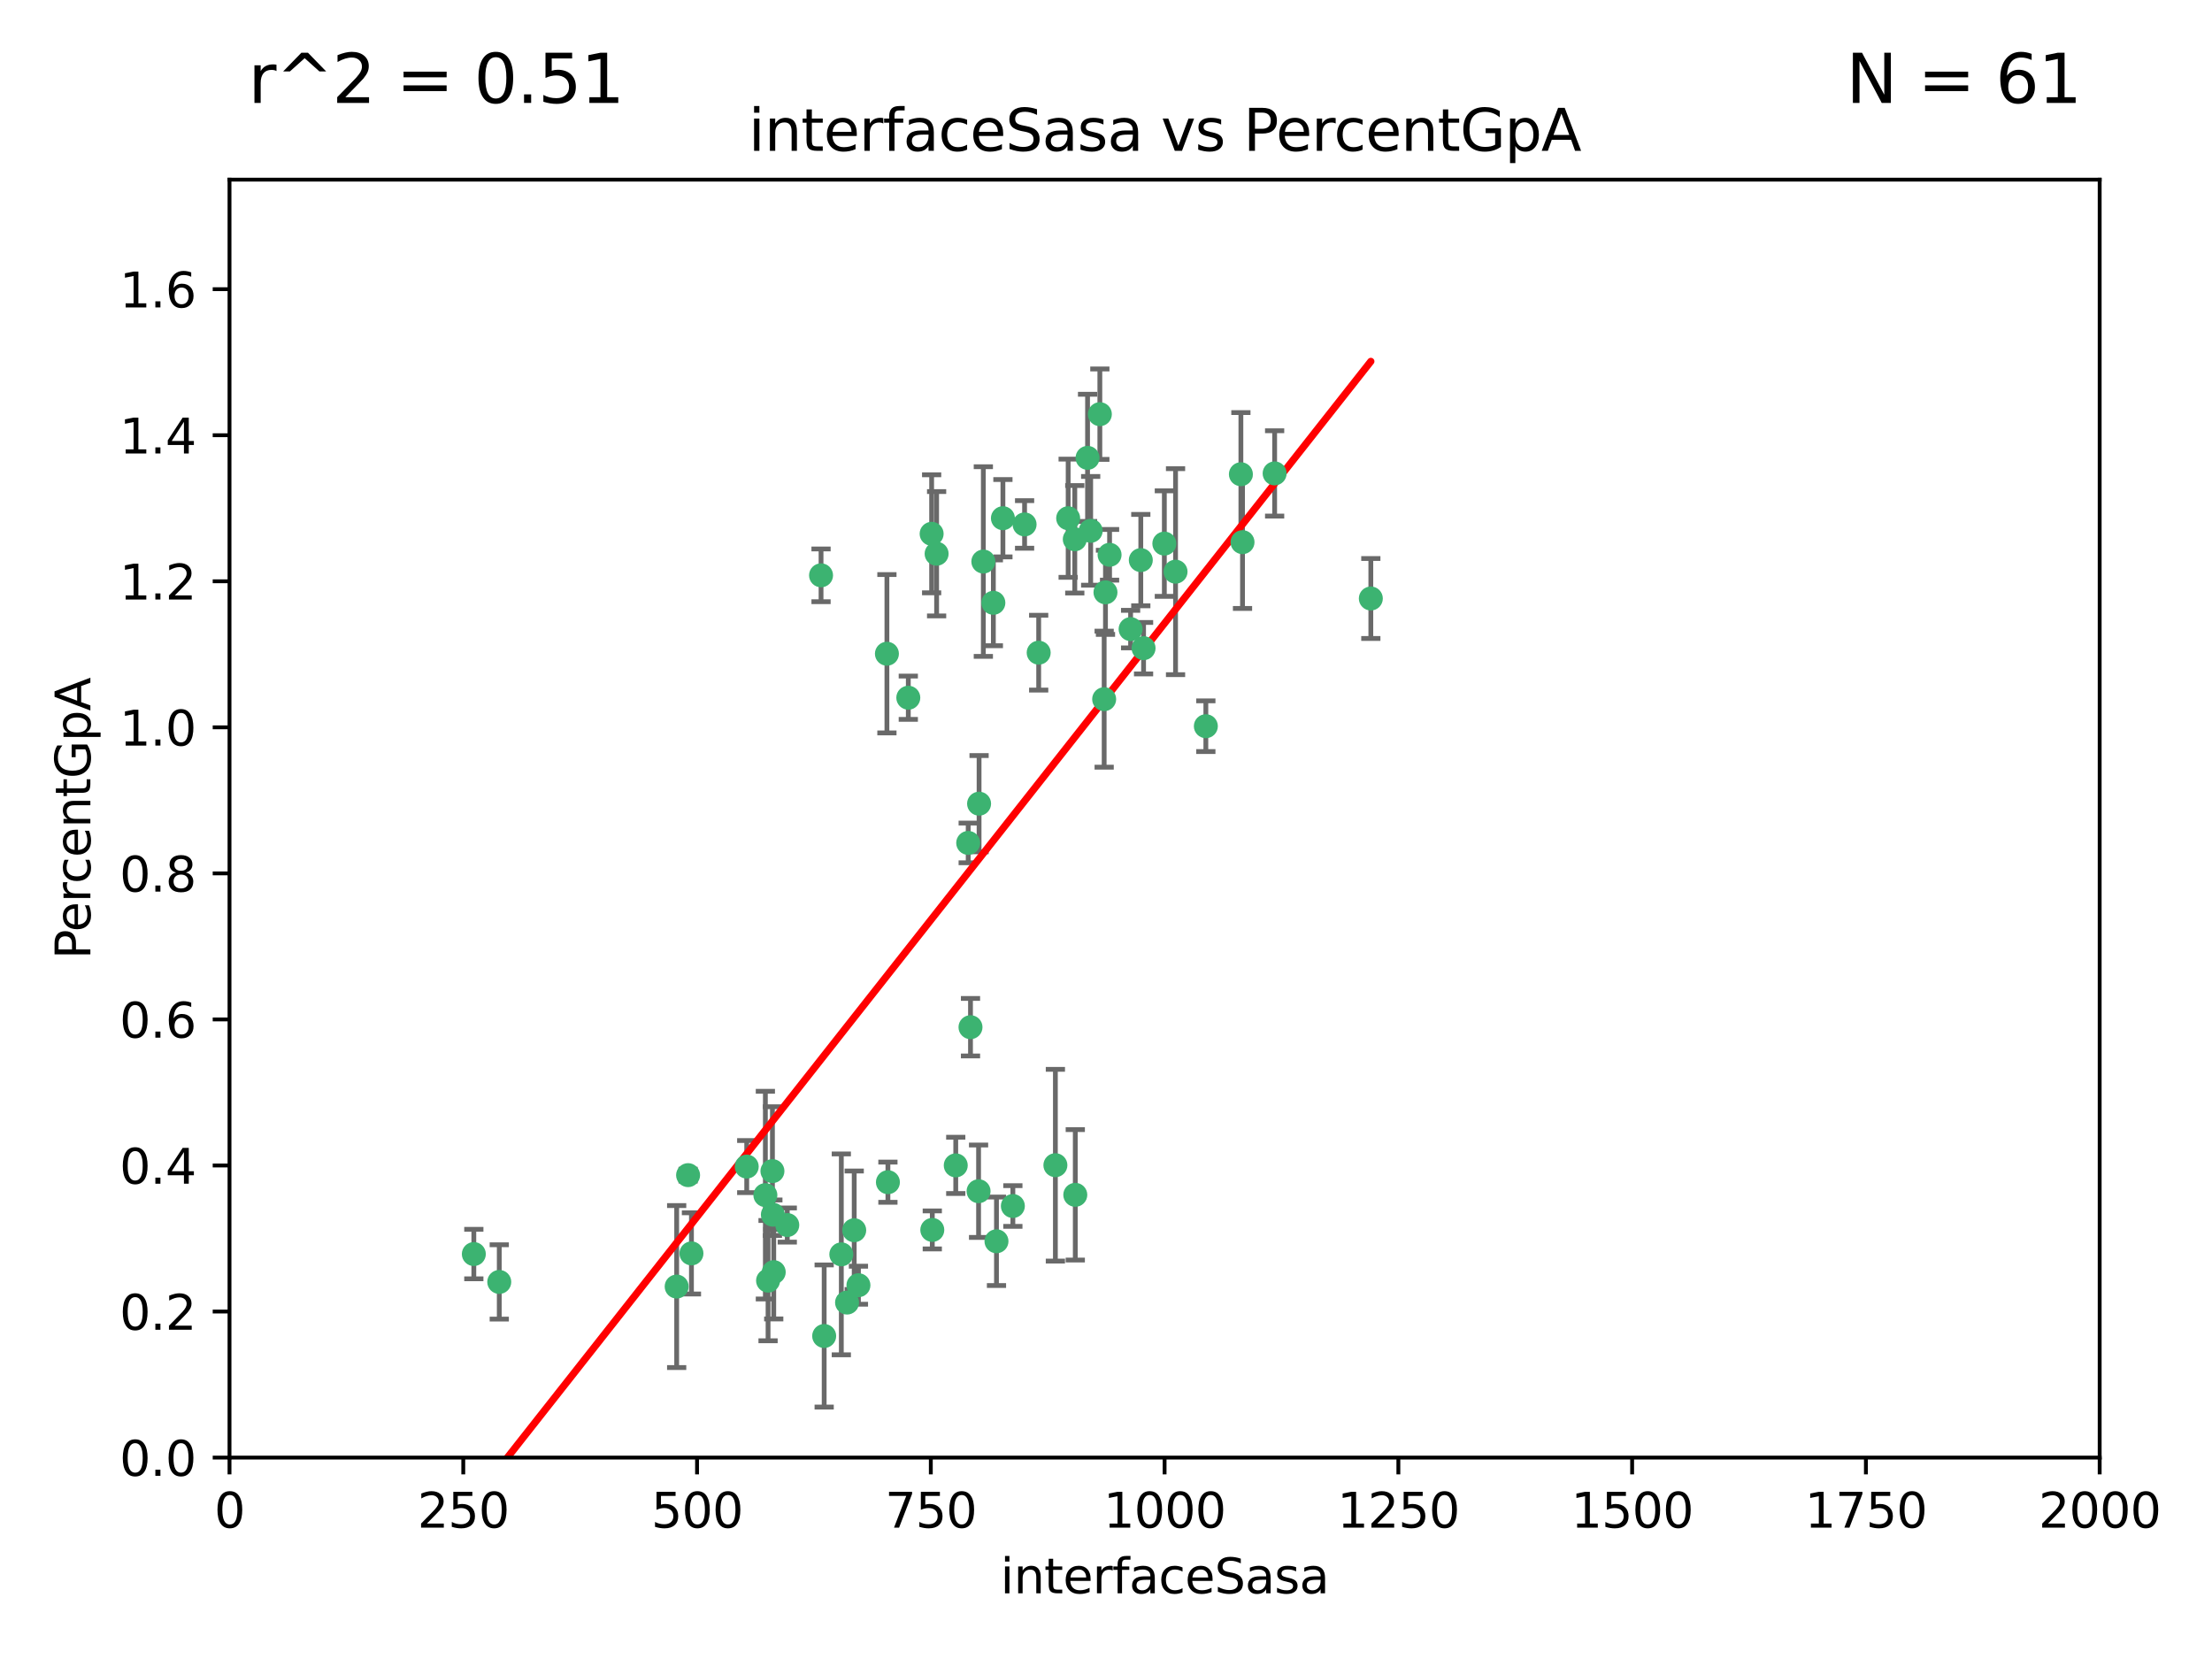 <?xml version="1.0" encoding="utf-8" standalone="no"?>
<!DOCTYPE svg PUBLIC "-//W3C//DTD SVG 1.1//EN"
  "http://www.w3.org/Graphics/SVG/1.1/DTD/svg11.dtd">
<svg xmlns:xlink="http://www.w3.org/1999/xlink" width="460.8pt" height="345.6pt" viewBox="0 0 460.8 345.6" xmlns="http://www.w3.org/2000/svg" version="1.1">
 <defs>
  <style type="text/css">*{stroke-linejoin: round; stroke-linecap: butt}</style>
 </defs>
 <g id="figure_1">
  <g id="patch_1">
   <path d="M 0 345.6 
L 460.8 345.6 
L 460.8 0 
L 0 0 
z
" style="fill: #ffffff"/>
  </g>
  <g id="axes_1">
   <g id="patch_2">
    <path d="M 47.81 303.64 
L 437.4 303.64 
L 437.4 37.422 
L 47.81 37.422 
z
" style="fill: #ffffff"/>
   </g>
   <g id="PathCollection_1">
    <defs>
     <path id="m33a38ecc06" d="M 0 1.118 
C 0.297 1.118 0.581 1 0.791 0.791 
C 1 0.581 1.118 0.297 1.118 0 
C 1.118 -0.297 1 -0.581 0.791 -0.791 
C 0.581 -1 0.297 -1.118 0 -1.118 
C -0.297 -1.118 -0.581 -1 -0.791 -0.791 
C -1 -0.581 -1.118 -0.297 -1.118 0 
C -1.118 0.297 -1 0.581 -0.791 0.791 
C -0.581 1 -0.297 1.118 0 1.118 
z
" style="stroke: #3cb371"/>
    </defs>
    <g clip-path="url(#p526cb32f82)">
     <use xlink:href="#m33a38ecc06" x="258.839" y="112.942" style="fill: #3cb371; stroke: #3cb371"/>
     <use xlink:href="#m33a38ecc06" x="235.526" y="131.055" style="fill: #3cb371; stroke: #3cb371"/>
     <use xlink:href="#m33a38ecc06" x="265.53" y="98.62" style="fill: #3cb371; stroke: #3cb371"/>
     <use xlink:href="#m33a38ecc06" x="231.145" y="115.575" style="fill: #3cb371; stroke: #3cb371"/>
     <use xlink:href="#m33a38ecc06" x="242.554" y="113.24" style="fill: #3cb371; stroke: #3cb371"/>
     <use xlink:href="#m33a38ecc06" x="208.925" y="107.951" style="fill: #3cb371; stroke: #3cb371"/>
     <use xlink:href="#m33a38ecc06" x="258.5" y="98.789" style="fill: #3cb371; stroke: #3cb371"/>
     <use xlink:href="#m33a38ecc06" x="238.226" y="135.027" style="fill: #3cb371; stroke: #3cb371"/>
     <use xlink:href="#m33a38ecc06" x="244.888" y="119.09" style="fill: #3cb371; stroke: #3cb371"/>
     <use xlink:href="#m33a38ecc06" x="226.558" y="95.379" style="fill: #3cb371; stroke: #3cb371"/>
     <use xlink:href="#m33a38ecc06" x="251.201" y="151.28" style="fill: #3cb371; stroke: #3cb371"/>
     <use xlink:href="#m33a38ecc06" x="223.897" y="112.342" style="fill: #3cb371; stroke: #3cb371"/>
     <use xlink:href="#m33a38ecc06" x="230.29" y="123.393" style="fill: #3cb371; stroke: #3cb371"/>
     <use xlink:href="#m33a38ecc06" x="222.518" y="107.957" style="fill: #3cb371; stroke: #3cb371"/>
     <use xlink:href="#m33a38ecc06" x="203.96" y="167.422" style="fill: #3cb371; stroke: #3cb371"/>
     <use xlink:href="#m33a38ecc06" x="229.119" y="86.28" style="fill: #3cb371; stroke: #3cb371"/>
     <use xlink:href="#m33a38ecc06" x="237.649" y="116.68" style="fill: #3cb371; stroke: #3cb371"/>
     <use xlink:href="#m33a38ecc06" x="195.114" y="115.354" style="fill: #3cb371; stroke: #3cb371"/>
     <use xlink:href="#m33a38ecc06" x="204.848" y="116.981" style="fill: #3cb371; stroke: #3cb371"/>
     <use xlink:href="#m33a38ecc06" x="213.44" y="109.247" style="fill: #3cb371; stroke: #3cb371"/>
     <use xlink:href="#m33a38ecc06" x="285.569" y="124.676" style="fill: #3cb371; stroke: #3cb371"/>
     <use xlink:href="#m33a38ecc06" x="189.216" y="145.347" style="fill: #3cb371; stroke: #3cb371"/>
     <use xlink:href="#m33a38ecc06" x="202.173" y="213.983" style="fill: #3cb371; stroke: #3cb371"/>
     <use xlink:href="#m33a38ecc06" x="207.585" y="258.58" style="fill: #3cb371; stroke: #3cb371"/>
     <use xlink:href="#m33a38ecc06" x="184.761" y="136.185" style="fill: #3cb371; stroke: #3cb371"/>
     <use xlink:href="#m33a38ecc06" x="206.936" y="125.576" style="fill: #3cb371; stroke: #3cb371"/>
     <use xlink:href="#m33a38ecc06" x="194.076" y="111.2" style="fill: #3cb371; stroke: #3cb371"/>
     <use xlink:href="#m33a38ecc06" x="171.039" y="119.85" style="fill: #3cb371; stroke: #3cb371"/>
     <use xlink:href="#m33a38ecc06" x="230.017" y="145.65" style="fill: #3cb371; stroke: #3cb371"/>
     <use xlink:href="#m33a38ecc06" x="227.208" y="110.578" style="fill: #3cb371; stroke: #3cb371"/>
     <use xlink:href="#m33a38ecc06" x="224.002" y="248.906" style="fill: #3cb371; stroke: #3cb371"/>
     <use xlink:href="#m33a38ecc06" x="210.998" y="251.237" style="fill: #3cb371; stroke: #3cb371"/>
     <use xlink:href="#m33a38ecc06" x="216.376" y="135.965" style="fill: #3cb371; stroke: #3cb371"/>
     <use xlink:href="#m33a38ecc06" x="201.694" y="175.595" style="fill: #3cb371; stroke: #3cb371"/>
     <use xlink:href="#m33a38ecc06" x="140.963" y="268.013" style="fill: #3cb371; stroke: #3cb371"/>
     <use xlink:href="#m33a38ecc06" x="203.854" y="248.154" style="fill: #3cb371; stroke: #3cb371"/>
     <use xlink:href="#m33a38ecc06" x="164.005" y="255.195" style="fill: #3cb371; stroke: #3cb371"/>
     <use xlink:href="#m33a38ecc06" x="161.183" y="265.01" style="fill: #3cb371; stroke: #3cb371"/>
     <use xlink:href="#m33a38ecc06" x="219.857" y="242.733" style="fill: #3cb371; stroke: #3cb371"/>
     <use xlink:href="#m33a38ecc06" x="155.555" y="243.02" style="fill: #3cb371; stroke: #3cb371"/>
     <use xlink:href="#m33a38ecc06" x="175.262" y="261.305" style="fill: #3cb371; stroke: #3cb371"/>
     <use xlink:href="#m33a38ecc06" x="98.708" y="261.24" style="fill: #3cb371; stroke: #3cb371"/>
     <use xlink:href="#m33a38ecc06" x="177.949" y="256.281" style="fill: #3cb371; stroke: #3cb371"/>
     <use xlink:href="#m33a38ecc06" x="159.441" y="248.967" style="fill: #3cb371; stroke: #3cb371"/>
     <use xlink:href="#m33a38ecc06" x="161.001" y="253.04" style="fill: #3cb371; stroke: #3cb371"/>
     <use xlink:href="#m33a38ecc06" x="143.341" y="244.803" style="fill: #3cb371; stroke: #3cb371"/>
     <use xlink:href="#m33a38ecc06" x="184.969" y="246.274" style="fill: #3cb371; stroke: #3cb371"/>
     <use xlink:href="#m33a38ecc06" x="194.214" y="256.214" style="fill: #3cb371; stroke: #3cb371"/>
     <use xlink:href="#m33a38ecc06" x="144.041" y="261.107" style="fill: #3cb371; stroke: #3cb371"/>
     <use xlink:href="#m33a38ecc06" x="176.457" y="271.346" style="fill: #3cb371; stroke: #3cb371"/>
     <use xlink:href="#m33a38ecc06" x="178.829" y="267.734" style="fill: #3cb371; stroke: #3cb371"/>
     <use xlink:href="#m33a38ecc06" x="171.69" y="278.313" style="fill: #3cb371; stroke: #3cb371"/>
     <use xlink:href="#m33a38ecc06" x="199.101" y="242.771" style="fill: #3cb371; stroke: #3cb371"/>
     <use xlink:href="#m33a38ecc06" x="160.002" y="266.779" style="fill: #3cb371; stroke: #3cb371"/>
     <use xlink:href="#m33a38ecc06" x="160.912" y="243.964" style="fill: #3cb371; stroke: #3cb371"/>
     <use xlink:href="#m33a38ecc06" x="104.006" y="267.052" style="fill: #3cb371; stroke: #3cb371"/>
    </g>
   </g>
   <g id="matplotlib.axis_1">
    <g id="xtick_1">
     <g id="line2d_1">
      <defs>
       <path id="m81d9cad37c" d="M 0 0 
L 0 3.5 
" style="stroke: #000000; stroke-width: 0.8"/>
      </defs>
      <g>
       <use xlink:href="#m81d9cad37c" x="47.81" y="303.64" style="stroke: #000000; stroke-width: 0.8"/>
      </g>
     </g>
     <g id="text_1">
      <!-- 0 -->
      <g transform="translate(44.629 318.238)scale(0.1 -0.1)">
       <defs>
        <path id="DejaVuSans-30" d="M 2034 4250 
Q 1547 4250 1301 3770 
Q 1056 3291 1056 2328 
Q 1056 1369 1301 889 
Q 1547 409 2034 409 
Q 2525 409 2770 889 
Q 3016 1369 3016 2328 
Q 3016 3291 2770 3770 
Q 2525 4250 2034 4250 
z
M 2034 4750 
Q 2819 4750 3233 4129 
Q 3647 3509 3647 2328 
Q 3647 1150 3233 529 
Q 2819 -91 2034 -91 
Q 1250 -91 836 529 
Q 422 1150 422 2328 
Q 422 3509 836 4129 
Q 1250 4750 2034 4750 
z
" transform="scale(0.016)"/>
       </defs>
       <use xlink:href="#DejaVuSans-30"/>
      </g>
     </g>
    </g>
    <g id="xtick_2">
     <g id="line2d_2">
      <g>
       <use xlink:href="#m81d9cad37c" x="96.509" y="303.64" style="stroke: #000000; stroke-width: 0.8"/>
      </g>
     </g>
     <g id="text_2">
      <!-- 250 -->
      <g transform="translate(86.965 318.238)scale(0.1 -0.1)">
       <defs>
        <path id="DejaVuSans-32" d="M 1228 531 
L 3431 531 
L 3431 0 
L 469 0 
L 469 531 
Q 828 903 1448 1529 
Q 2069 2156 2228 2338 
Q 2531 2678 2651 2914 
Q 2772 3150 2772 3378 
Q 2772 3750 2511 3984 
Q 2250 4219 1831 4219 
Q 1534 4219 1204 4116 
Q 875 4013 500 3803 
L 500 4441 
Q 881 4594 1212 4672 
Q 1544 4750 1819 4750 
Q 2544 4750 2975 4387 
Q 3406 4025 3406 3419 
Q 3406 3131 3298 2873 
Q 3191 2616 2906 2266 
Q 2828 2175 2409 1742 
Q 1991 1309 1228 531 
z
" transform="scale(0.016)"/>
        <path id="DejaVuSans-35" d="M 691 4666 
L 3169 4666 
L 3169 4134 
L 1269 4134 
L 1269 2991 
Q 1406 3038 1543 3061 
Q 1681 3084 1819 3084 
Q 2600 3084 3056 2656 
Q 3513 2228 3513 1497 
Q 3513 744 3044 326 
Q 2575 -91 1722 -91 
Q 1428 -91 1123 -41 
Q 819 9 494 109 
L 494 744 
Q 775 591 1075 516 
Q 1375 441 1709 441 
Q 2250 441 2565 725 
Q 2881 1009 2881 1497 
Q 2881 1984 2565 2268 
Q 2250 2553 1709 2553 
Q 1456 2553 1204 2497 
Q 953 2441 691 2322 
L 691 4666 
z
" transform="scale(0.016)"/>
       </defs>
       <use xlink:href="#DejaVuSans-32"/>
       <use xlink:href="#DejaVuSans-35" x="63.623"/>
       <use xlink:href="#DejaVuSans-30" x="127.246"/>
      </g>
     </g>
    </g>
    <g id="xtick_3">
     <g id="line2d_3">
      <g>
       <use xlink:href="#m81d9cad37c" x="145.208" y="303.64" style="stroke: #000000; stroke-width: 0.8"/>
      </g>
     </g>
     <g id="text_3">
      <!-- 500 -->
      <g transform="translate(135.664 318.238)scale(0.1 -0.1)">
       <use xlink:href="#DejaVuSans-35"/>
       <use xlink:href="#DejaVuSans-30" x="63.623"/>
       <use xlink:href="#DejaVuSans-30" x="127.246"/>
      </g>
     </g>
    </g>
    <g id="xtick_4">
     <g id="line2d_4">
      <g>
       <use xlink:href="#m81d9cad37c" x="193.906" y="303.64" style="stroke: #000000; stroke-width: 0.8"/>
      </g>
     </g>
     <g id="text_4">
      <!-- 750 -->
      <g transform="translate(184.363 318.238)scale(0.1 -0.1)">
       <defs>
        <path id="DejaVuSans-37" d="M 525 4666 
L 3525 4666 
L 3525 4397 
L 1831 0 
L 1172 0 
L 2766 4134 
L 525 4134 
L 525 4666 
z
" transform="scale(0.016)"/>
       </defs>
       <use xlink:href="#DejaVuSans-37"/>
       <use xlink:href="#DejaVuSans-35" x="63.623"/>
       <use xlink:href="#DejaVuSans-30" x="127.246"/>
      </g>
     </g>
    </g>
    <g id="xtick_5">
     <g id="line2d_5">
      <g>
       <use xlink:href="#m81d9cad37c" x="242.605" y="303.64" style="stroke: #000000; stroke-width: 0.8"/>
      </g>
     </g>
     <g id="text_5">
      <!-- 1000 -->
      <g transform="translate(229.88 318.238)scale(0.1 -0.1)">
       <defs>
        <path id="DejaVuSans-31" d="M 794 531 
L 1825 531 
L 1825 4091 
L 703 3866 
L 703 4441 
L 1819 4666 
L 2450 4666 
L 2450 531 
L 3481 531 
L 3481 0 
L 794 0 
L 794 531 
z
" transform="scale(0.016)"/>
       </defs>
       <use xlink:href="#DejaVuSans-31"/>
       <use xlink:href="#DejaVuSans-30" x="63.623"/>
       <use xlink:href="#DejaVuSans-30" x="127.246"/>
       <use xlink:href="#DejaVuSans-30" x="190.869"/>
      </g>
     </g>
    </g>
    <g id="xtick_6">
     <g id="line2d_6">
      <g>
       <use xlink:href="#m81d9cad37c" x="291.304" y="303.64" style="stroke: #000000; stroke-width: 0.8"/>
      </g>
     </g>
     <g id="text_6">
      <!-- 1250 -->
      <g transform="translate(278.579 318.238)scale(0.1 -0.1)">
       <use xlink:href="#DejaVuSans-31"/>
       <use xlink:href="#DejaVuSans-32" x="63.623"/>
       <use xlink:href="#DejaVuSans-35" x="127.246"/>
       <use xlink:href="#DejaVuSans-30" x="190.869"/>
      </g>
     </g>
    </g>
    <g id="xtick_7">
     <g id="line2d_7">
      <g>
       <use xlink:href="#m81d9cad37c" x="340.002" y="303.64" style="stroke: #000000; stroke-width: 0.8"/>
      </g>
     </g>
     <g id="text_7">
      <!-- 1500 -->
      <g transform="translate(327.277 318.238)scale(0.1 -0.1)">
       <use xlink:href="#DejaVuSans-31"/>
       <use xlink:href="#DejaVuSans-35" x="63.623"/>
       <use xlink:href="#DejaVuSans-30" x="127.246"/>
       <use xlink:href="#DejaVuSans-30" x="190.869"/>
      </g>
     </g>
    </g>
    <g id="xtick_8">
     <g id="line2d_8">
      <g>
       <use xlink:href="#m81d9cad37c" x="388.701" y="303.64" style="stroke: #000000; stroke-width: 0.8"/>
      </g>
     </g>
     <g id="text_8">
      <!-- 1750 -->
      <g transform="translate(375.976 318.238)scale(0.1 -0.1)">
       <use xlink:href="#DejaVuSans-31"/>
       <use xlink:href="#DejaVuSans-37" x="63.623"/>
       <use xlink:href="#DejaVuSans-35" x="127.246"/>
       <use xlink:href="#DejaVuSans-30" x="190.869"/>
      </g>
     </g>
    </g>
    <g id="xtick_9">
     <g id="line2d_9">
      <g>
       <use xlink:href="#m81d9cad37c" x="437.4" y="303.64" style="stroke: #000000; stroke-width: 0.8"/>
      </g>
     </g>
     <g id="text_9">
      <!-- 2000 -->
      <g transform="translate(424.675 318.238)scale(0.1 -0.1)">
       <use xlink:href="#DejaVuSans-32"/>
       <use xlink:href="#DejaVuSans-30" x="63.623"/>
       <use xlink:href="#DejaVuSans-30" x="127.246"/>
       <use xlink:href="#DejaVuSans-30" x="190.869"/>
      </g>
     </g>
    </g>
    <g id="text_10">
     <!-- interfaceSasa -->
     <g transform="translate(208.398 331.917)scale(0.1 -0.1)">
      <defs>
       <path id="DejaVuSans-69" d="M 603 3500 
L 1178 3500 
L 1178 0 
L 603 0 
L 603 3500 
z
M 603 4863 
L 1178 4863 
L 1178 4134 
L 603 4134 
L 603 4863 
z
" transform="scale(0.016)"/>
       <path id="DejaVuSans-6e" d="M 3513 2113 
L 3513 0 
L 2938 0 
L 2938 2094 
Q 2938 2591 2744 2837 
Q 2550 3084 2163 3084 
Q 1697 3084 1428 2787 
Q 1159 2491 1159 1978 
L 1159 0 
L 581 0 
L 581 3500 
L 1159 3500 
L 1159 2956 
Q 1366 3272 1645 3428 
Q 1925 3584 2291 3584 
Q 2894 3584 3203 3211 
Q 3513 2838 3513 2113 
z
" transform="scale(0.016)"/>
       <path id="DejaVuSans-74" d="M 1172 4494 
L 1172 3500 
L 2356 3500 
L 2356 3053 
L 1172 3053 
L 1172 1153 
Q 1172 725 1289 603 
Q 1406 481 1766 481 
L 2356 481 
L 2356 0 
L 1766 0 
Q 1100 0 847 248 
Q 594 497 594 1153 
L 594 3053 
L 172 3053 
L 172 3500 
L 594 3500 
L 594 4494 
L 1172 4494 
z
" transform="scale(0.016)"/>
       <path id="DejaVuSans-65" d="M 3597 1894 
L 3597 1613 
L 953 1613 
Q 991 1019 1311 708 
Q 1631 397 2203 397 
Q 2534 397 2845 478 
Q 3156 559 3463 722 
L 3463 178 
Q 3153 47 2828 -22 
Q 2503 -91 2169 -91 
Q 1331 -91 842 396 
Q 353 884 353 1716 
Q 353 2575 817 3079 
Q 1281 3584 2069 3584 
Q 2775 3584 3186 3129 
Q 3597 2675 3597 1894 
z
M 3022 2063 
Q 3016 2534 2758 2815 
Q 2500 3097 2075 3097 
Q 1594 3097 1305 2825 
Q 1016 2553 972 2059 
L 3022 2063 
z
" transform="scale(0.016)"/>
       <path id="DejaVuSans-72" d="M 2631 2963 
Q 2534 3019 2420 3045 
Q 2306 3072 2169 3072 
Q 1681 3072 1420 2755 
Q 1159 2438 1159 1844 
L 1159 0 
L 581 0 
L 581 3500 
L 1159 3500 
L 1159 2956 
Q 1341 3275 1631 3429 
Q 1922 3584 2338 3584 
Q 2397 3584 2469 3576 
Q 2541 3569 2628 3553 
L 2631 2963 
z
" transform="scale(0.016)"/>
       <path id="DejaVuSans-66" d="M 2375 4863 
L 2375 4384 
L 1825 4384 
Q 1516 4384 1395 4259 
Q 1275 4134 1275 3809 
L 1275 3500 
L 2222 3500 
L 2222 3053 
L 1275 3053 
L 1275 0 
L 697 0 
L 697 3053 
L 147 3053 
L 147 3500 
L 697 3500 
L 697 3744 
Q 697 4328 969 4595 
Q 1241 4863 1831 4863 
L 2375 4863 
z
" transform="scale(0.016)"/>
       <path id="DejaVuSans-61" d="M 2194 1759 
Q 1497 1759 1228 1600 
Q 959 1441 959 1056 
Q 959 750 1161 570 
Q 1363 391 1709 391 
Q 2188 391 2477 730 
Q 2766 1069 2766 1631 
L 2766 1759 
L 2194 1759 
z
M 3341 1997 
L 3341 0 
L 2766 0 
L 2766 531 
Q 2569 213 2275 61 
Q 1981 -91 1556 -91 
Q 1019 -91 701 211 
Q 384 513 384 1019 
Q 384 1609 779 1909 
Q 1175 2209 1959 2209 
L 2766 2209 
L 2766 2266 
Q 2766 2663 2505 2880 
Q 2244 3097 1772 3097 
Q 1472 3097 1187 3025 
Q 903 2953 641 2809 
L 641 3341 
Q 956 3463 1253 3523 
Q 1550 3584 1831 3584 
Q 2591 3584 2966 3190 
Q 3341 2797 3341 1997 
z
" transform="scale(0.016)"/>
       <path id="DejaVuSans-63" d="M 3122 3366 
L 3122 2828 
Q 2878 2963 2633 3030 
Q 2388 3097 2138 3097 
Q 1578 3097 1268 2742 
Q 959 2388 959 1747 
Q 959 1106 1268 751 
Q 1578 397 2138 397 
Q 2388 397 2633 464 
Q 2878 531 3122 666 
L 3122 134 
Q 2881 22 2623 -34 
Q 2366 -91 2075 -91 
Q 1284 -91 818 406 
Q 353 903 353 1747 
Q 353 2603 823 3093 
Q 1294 3584 2113 3584 
Q 2378 3584 2631 3529 
Q 2884 3475 3122 3366 
z
" transform="scale(0.016)"/>
       <path id="DejaVuSans-53" d="M 3425 4513 
L 3425 3897 
Q 3066 4069 2747 4153 
Q 2428 4238 2131 4238 
Q 1616 4238 1336 4038 
Q 1056 3838 1056 3469 
Q 1056 3159 1242 3001 
Q 1428 2844 1947 2747 
L 2328 2669 
Q 3034 2534 3370 2195 
Q 3706 1856 3706 1288 
Q 3706 609 3251 259 
Q 2797 -91 1919 -91 
Q 1588 -91 1214 -16 
Q 841 59 441 206 
L 441 856 
Q 825 641 1194 531 
Q 1563 422 1919 422 
Q 2459 422 2753 634 
Q 3047 847 3047 1241 
Q 3047 1584 2836 1778 
Q 2625 1972 2144 2069 
L 1759 2144 
Q 1053 2284 737 2584 
Q 422 2884 422 3419 
Q 422 4038 858 4394 
Q 1294 4750 2059 4750 
Q 2388 4750 2728 4690 
Q 3069 4631 3425 4513 
z
" transform="scale(0.016)"/>
       <path id="DejaVuSans-73" d="M 2834 3397 
L 2834 2853 
Q 2591 2978 2328 3040 
Q 2066 3103 1784 3103 
Q 1356 3103 1142 2972 
Q 928 2841 928 2578 
Q 928 2378 1081 2264 
Q 1234 2150 1697 2047 
L 1894 2003 
Q 2506 1872 2764 1633 
Q 3022 1394 3022 966 
Q 3022 478 2636 193 
Q 2250 -91 1575 -91 
Q 1294 -91 989 -36 
Q 684 19 347 128 
L 347 722 
Q 666 556 975 473 
Q 1284 391 1588 391 
Q 1994 391 2212 530 
Q 2431 669 2431 922 
Q 2431 1156 2273 1281 
Q 2116 1406 1581 1522 
L 1381 1569 
Q 847 1681 609 1914 
Q 372 2147 372 2553 
Q 372 3047 722 3315 
Q 1072 3584 1716 3584 
Q 2034 3584 2315 3537 
Q 2597 3491 2834 3397 
z
" transform="scale(0.016)"/>
      </defs>
      <use xlink:href="#DejaVuSans-69"/>
      <use xlink:href="#DejaVuSans-6e" x="27.783"/>
      <use xlink:href="#DejaVuSans-74" x="91.162"/>
      <use xlink:href="#DejaVuSans-65" x="130.371"/>
      <use xlink:href="#DejaVuSans-72" x="191.895"/>
      <use xlink:href="#DejaVuSans-66" x="233.008"/>
      <use xlink:href="#DejaVuSans-61" x="268.213"/>
      <use xlink:href="#DejaVuSans-63" x="329.492"/>
      <use xlink:href="#DejaVuSans-65" x="384.473"/>
      <use xlink:href="#DejaVuSans-53" x="445.996"/>
      <use xlink:href="#DejaVuSans-61" x="509.473"/>
      <use xlink:href="#DejaVuSans-73" x="570.752"/>
      <use xlink:href="#DejaVuSans-61" x="622.852"/>
     </g>
    </g>
   </g>
   <g id="matplotlib.axis_2">
    <g id="ytick_1">
     <g id="line2d_10">
      <defs>
       <path id="m460ea45028" d="M 0 0 
L -3.5 0 
" style="stroke: #000000; stroke-width: 0.8"/>
      </defs>
      <g>
       <use xlink:href="#m460ea45028" x="47.81" y="303.64" style="stroke: #000000; stroke-width: 0.8"/>
      </g>
     </g>
     <g id="text_11">
      <!-- 0.0 -->
      <g transform="translate(24.907 307.439)scale(0.1 -0.1)">
       <defs>
        <path id="DejaVuSans-2e" d="M 684 794 
L 1344 794 
L 1344 0 
L 684 0 
L 684 794 
z
" transform="scale(0.016)"/>
       </defs>
       <use xlink:href="#DejaVuSans-30"/>
       <use xlink:href="#DejaVuSans-2e" x="63.623"/>
       <use xlink:href="#DejaVuSans-30" x="95.41"/>
      </g>
     </g>
    </g>
    <g id="ytick_2">
     <g id="line2d_11">
      <g>
       <use xlink:href="#m460ea45028" x="47.81" y="273.215" style="stroke: #000000; stroke-width: 0.8"/>
      </g>
     </g>
     <g id="text_12">
      <!-- 0.2 -->
      <g transform="translate(24.907 277.014)scale(0.1 -0.1)">
       <use xlink:href="#DejaVuSans-30"/>
       <use xlink:href="#DejaVuSans-2e" x="63.623"/>
       <use xlink:href="#DejaVuSans-32" x="95.41"/>
      </g>
     </g>
    </g>
    <g id="ytick_3">
     <g id="line2d_12">
      <g>
       <use xlink:href="#m460ea45028" x="47.81" y="242.79" style="stroke: #000000; stroke-width: 0.8"/>
      </g>
     </g>
     <g id="text_13">
      <!-- 0.4 -->
      <g transform="translate(24.907 246.589)scale(0.1 -0.1)">
       <defs>
        <path id="DejaVuSans-34" d="M 2419 4116 
L 825 1625 
L 2419 1625 
L 2419 4116 
z
M 2253 4666 
L 3047 4666 
L 3047 1625 
L 3713 1625 
L 3713 1100 
L 3047 1100 
L 3047 0 
L 2419 0 
L 2419 1100 
L 313 1100 
L 313 1709 
L 2253 4666 
z
" transform="scale(0.016)"/>
       </defs>
       <use xlink:href="#DejaVuSans-30"/>
       <use xlink:href="#DejaVuSans-2e" x="63.623"/>
       <use xlink:href="#DejaVuSans-34" x="95.41"/>
      </g>
     </g>
    </g>
    <g id="ytick_4">
     <g id="line2d_13">
      <g>
       <use xlink:href="#m460ea45028" x="47.81" y="212.365" style="stroke: #000000; stroke-width: 0.8"/>
      </g>
     </g>
     <g id="text_14">
      <!-- 0.6 -->
      <g transform="translate(24.907 216.164)scale(0.1 -0.1)">
       <defs>
        <path id="DejaVuSans-36" d="M 2113 2584 
Q 1688 2584 1439 2293 
Q 1191 2003 1191 1497 
Q 1191 994 1439 701 
Q 1688 409 2113 409 
Q 2538 409 2786 701 
Q 3034 994 3034 1497 
Q 3034 2003 2786 2293 
Q 2538 2584 2113 2584 
z
M 3366 4563 
L 3366 3988 
Q 3128 4100 2886 4159 
Q 2644 4219 2406 4219 
Q 1781 4219 1451 3797 
Q 1122 3375 1075 2522 
Q 1259 2794 1537 2939 
Q 1816 3084 2150 3084 
Q 2853 3084 3261 2657 
Q 3669 2231 3669 1497 
Q 3669 778 3244 343 
Q 2819 -91 2113 -91 
Q 1303 -91 875 529 
Q 447 1150 447 2328 
Q 447 3434 972 4092 
Q 1497 4750 2381 4750 
Q 2619 4750 2861 4703 
Q 3103 4656 3366 4563 
z
" transform="scale(0.016)"/>
       </defs>
       <use xlink:href="#DejaVuSans-30"/>
       <use xlink:href="#DejaVuSans-2e" x="63.623"/>
       <use xlink:href="#DejaVuSans-36" x="95.41"/>
      </g>
     </g>
    </g>
    <g id="ytick_5">
     <g id="line2d_14">
      <g>
       <use xlink:href="#m460ea45028" x="47.81" y="181.94" style="stroke: #000000; stroke-width: 0.8"/>
      </g>
     </g>
     <g id="text_15">
      <!-- 0.8 -->
      <g transform="translate(24.907 185.739)scale(0.1 -0.1)">
       <defs>
        <path id="DejaVuSans-38" d="M 2034 2216 
Q 1584 2216 1326 1975 
Q 1069 1734 1069 1313 
Q 1069 891 1326 650 
Q 1584 409 2034 409 
Q 2484 409 2743 651 
Q 3003 894 3003 1313 
Q 3003 1734 2745 1975 
Q 2488 2216 2034 2216 
z
M 1403 2484 
Q 997 2584 770 2862 
Q 544 3141 544 3541 
Q 544 4100 942 4425 
Q 1341 4750 2034 4750 
Q 2731 4750 3128 4425 
Q 3525 4100 3525 3541 
Q 3525 3141 3298 2862 
Q 3072 2584 2669 2484 
Q 3125 2378 3379 2068 
Q 3634 1759 3634 1313 
Q 3634 634 3220 271 
Q 2806 -91 2034 -91 
Q 1263 -91 848 271 
Q 434 634 434 1313 
Q 434 1759 690 2068 
Q 947 2378 1403 2484 
z
M 1172 3481 
Q 1172 3119 1398 2916 
Q 1625 2713 2034 2713 
Q 2441 2713 2670 2916 
Q 2900 3119 2900 3481 
Q 2900 3844 2670 4047 
Q 2441 4250 2034 4250 
Q 1625 4250 1398 4047 
Q 1172 3844 1172 3481 
z
" transform="scale(0.016)"/>
       </defs>
       <use xlink:href="#DejaVuSans-30"/>
       <use xlink:href="#DejaVuSans-2e" x="63.623"/>
       <use xlink:href="#DejaVuSans-38" x="95.41"/>
      </g>
     </g>
    </g>
    <g id="ytick_6">
     <g id="line2d_15">
      <g>
       <use xlink:href="#m460ea45028" x="47.81" y="151.515" style="stroke: #000000; stroke-width: 0.8"/>
      </g>
     </g>
     <g id="text_16">
      <!-- 1.0 -->
      <g transform="translate(24.907 155.315)scale(0.1 -0.1)">
       <use xlink:href="#DejaVuSans-31"/>
       <use xlink:href="#DejaVuSans-2e" x="63.623"/>
       <use xlink:href="#DejaVuSans-30" x="95.41"/>
      </g>
     </g>
    </g>
    <g id="ytick_7">
     <g id="line2d_16">
      <g>
       <use xlink:href="#m460ea45028" x="47.81" y="121.09" style="stroke: #000000; stroke-width: 0.8"/>
      </g>
     </g>
     <g id="text_17">
      <!-- 1.2 -->
      <g transform="translate(24.907 124.89)scale(0.1 -0.1)">
       <use xlink:href="#DejaVuSans-31"/>
       <use xlink:href="#DejaVuSans-2e" x="63.623"/>
       <use xlink:href="#DejaVuSans-32" x="95.41"/>
      </g>
     </g>
    </g>
    <g id="ytick_8">
     <g id="line2d_17">
      <g>
       <use xlink:href="#m460ea45028" x="47.81" y="90.665" style="stroke: #000000; stroke-width: 0.8"/>
      </g>
     </g>
     <g id="text_18">
      <!-- 1.4 -->
      <g transform="translate(24.907 94.465)scale(0.1 -0.1)">
       <use xlink:href="#DejaVuSans-31"/>
       <use xlink:href="#DejaVuSans-2e" x="63.623"/>
       <use xlink:href="#DejaVuSans-34" x="95.41"/>
      </g>
     </g>
    </g>
    <g id="ytick_9">
     <g id="line2d_18">
      <g>
       <use xlink:href="#m460ea45028" x="47.81" y="60.241" style="stroke: #000000; stroke-width: 0.8"/>
      </g>
     </g>
     <g id="text_19">
      <!-- 1.6 -->
      <g transform="translate(24.907 64.04)scale(0.1 -0.1)">
       <use xlink:href="#DejaVuSans-31"/>
       <use xlink:href="#DejaVuSans-2e" x="63.623"/>
       <use xlink:href="#DejaVuSans-36" x="95.41"/>
      </g>
     </g>
    </g>
    <g id="text_20">
     <!-- PercentGpA -->
     <g transform="translate(18.827 199.807)rotate(-90)scale(0.1 -0.1)">
      <defs>
       <path id="DejaVuSans-50" d="M 1259 4147 
L 1259 2394 
L 2053 2394 
Q 2494 2394 2734 2622 
Q 2975 2850 2975 3272 
Q 2975 3691 2734 3919 
Q 2494 4147 2053 4147 
L 1259 4147 
z
M 628 4666 
L 2053 4666 
Q 2838 4666 3239 4311 
Q 3641 3956 3641 3272 
Q 3641 2581 3239 2228 
Q 2838 1875 2053 1875 
L 1259 1875 
L 1259 0 
L 628 0 
L 628 4666 
z
" transform="scale(0.016)"/>
       <path id="DejaVuSans-47" d="M 3809 666 
L 3809 1919 
L 2778 1919 
L 2778 2438 
L 4434 2438 
L 4434 434 
Q 4069 175 3628 42 
Q 3188 -91 2688 -91 
Q 1594 -91 976 548 
Q 359 1188 359 2328 
Q 359 3472 976 4111 
Q 1594 4750 2688 4750 
Q 3144 4750 3555 4637 
Q 3966 4525 4313 4306 
L 4313 3634 
Q 3963 3931 3569 4081 
Q 3175 4231 2741 4231 
Q 1884 4231 1454 3753 
Q 1025 3275 1025 2328 
Q 1025 1384 1454 906 
Q 1884 428 2741 428 
Q 3075 428 3337 486 
Q 3600 544 3809 666 
z
" transform="scale(0.016)"/>
       <path id="DejaVuSans-70" d="M 1159 525 
L 1159 -1331 
L 581 -1331 
L 581 3500 
L 1159 3500 
L 1159 2969 
Q 1341 3281 1617 3432 
Q 1894 3584 2278 3584 
Q 2916 3584 3314 3078 
Q 3713 2572 3713 1747 
Q 3713 922 3314 415 
Q 2916 -91 2278 -91 
Q 1894 -91 1617 61 
Q 1341 213 1159 525 
z
M 3116 1747 
Q 3116 2381 2855 2742 
Q 2594 3103 2138 3103 
Q 1681 3103 1420 2742 
Q 1159 2381 1159 1747 
Q 1159 1113 1420 752 
Q 1681 391 2138 391 
Q 2594 391 2855 752 
Q 3116 1113 3116 1747 
z
" transform="scale(0.016)"/>
       <path id="DejaVuSans-41" d="M 2188 4044 
L 1331 1722 
L 3047 1722 
L 2188 4044 
z
M 1831 4666 
L 2547 4666 
L 4325 0 
L 3669 0 
L 3244 1197 
L 1141 1197 
L 716 0 
L 50 0 
L 1831 4666 
z
" transform="scale(0.016)"/>
      </defs>
      <use xlink:href="#DejaVuSans-50"/>
      <use xlink:href="#DejaVuSans-65" x="56.678"/>
      <use xlink:href="#DejaVuSans-72" x="118.201"/>
      <use xlink:href="#DejaVuSans-63" x="157.064"/>
      <use xlink:href="#DejaVuSans-65" x="212.045"/>
      <use xlink:href="#DejaVuSans-6e" x="273.568"/>
      <use xlink:href="#DejaVuSans-74" x="336.947"/>
      <use xlink:href="#DejaVuSans-47" x="376.156"/>
      <use xlink:href="#DejaVuSans-70" x="453.646"/>
      <use xlink:href="#DejaVuSans-41" x="517.123"/>
     </g>
    </g>
   </g>
   <g id="LineCollection_1">
    <path d="M 258.839 126.749 
L 258.839 99.136 
" clip-path="url(#p526cb32f82)" style="fill: none; stroke: #696969"/>
    <path d="M 235.526 134.965 
L 235.526 127.145 
" clip-path="url(#p526cb32f82)" style="fill: none; stroke: #696969"/>
    <path d="M 265.53 107.507 
L 265.53 89.732 
" clip-path="url(#p526cb32f82)" style="fill: none; stroke: #696969"/>
    <path d="M 231.145 120.851 
L 231.145 110.299 
" clip-path="url(#p526cb32f82)" style="fill: none; stroke: #696969"/>
    <path d="M 242.554 124.231 
L 242.554 102.249 
" clip-path="url(#p526cb32f82)" style="fill: none; stroke: #696969"/>
    <path d="M 208.925 116.01 
L 208.925 99.892 
" clip-path="url(#p526cb32f82)" style="fill: none; stroke: #696969"/>
    <path d="M 258.5 111.63 
L 258.5 85.948 
" clip-path="url(#p526cb32f82)" style="fill: none; stroke: #696969"/>
    <path d="M 238.226 140.389 
L 238.226 129.666 
" clip-path="url(#p526cb32f82)" style="fill: none; stroke: #696969"/>
    <path d="M 244.888 140.547 
L 244.888 97.632 
" clip-path="url(#p526cb32f82)" style="fill: none; stroke: #696969"/>
    <path d="M 226.558 108.623 
L 226.558 82.135 
" clip-path="url(#p526cb32f82)" style="fill: none; stroke: #696969"/>
    <path d="M 251.201 156.561 
L 251.201 145.999 
" clip-path="url(#p526cb32f82)" style="fill: none; stroke: #696969"/>
    <path d="M 223.897 123.537 
L 223.897 101.147 
" clip-path="url(#p526cb32f82)" style="fill: none; stroke: #696969"/>
    <path d="M 230.29 132.157 
L 230.29 114.628 
" clip-path="url(#p526cb32f82)" style="fill: none; stroke: #696969"/>
    <path d="M 222.518 120.272 
L 222.518 95.642 
" clip-path="url(#p526cb32f82)" style="fill: none; stroke: #696969"/>
    <path d="M 203.96 177.447 
L 203.96 157.397 
" clip-path="url(#p526cb32f82)" style="fill: none; stroke: #696969"/>
    <path d="M 229.119 95.699 
L 229.119 76.861 
" clip-path="url(#p526cb32f82)" style="fill: none; stroke: #696969"/>
    <path d="M 237.649 126.199 
L 237.649 107.162 
" clip-path="url(#p526cb32f82)" style="fill: none; stroke: #696969"/>
    <path d="M 195.114 128.306 
L 195.114 102.403 
" clip-path="url(#p526cb32f82)" style="fill: none; stroke: #696969"/>
    <path d="M 204.848 136.737 
L 204.848 97.225 
" clip-path="url(#p526cb32f82)" style="fill: none; stroke: #696969"/>
    <path d="M 213.44 114.203 
L 213.44 104.291 
" clip-path="url(#p526cb32f82)" style="fill: none; stroke: #696969"/>
    <path d="M 285.569 133.004 
L 285.569 116.348 
" clip-path="url(#p526cb32f82)" style="fill: none; stroke: #696969"/>
    <path d="M 189.216 149.857 
L 189.216 140.838 
" clip-path="url(#p526cb32f82)" style="fill: none; stroke: #696969"/>
    <path d="M 202.173 219.972 
L 202.173 207.993 
" clip-path="url(#p526cb32f82)" style="fill: none; stroke: #696969"/>
    <path d="M 207.585 267.796 
L 207.585 249.365 
" clip-path="url(#p526cb32f82)" style="fill: none; stroke: #696969"/>
    <path d="M 184.761 152.678 
L 184.761 119.692 
" clip-path="url(#p526cb32f82)" style="fill: none; stroke: #696969"/>
    <path d="M 206.936 134.516 
L 206.936 116.637 
" clip-path="url(#p526cb32f82)" style="fill: none; stroke: #696969"/>
    <path d="M 194.076 123.495 
L 194.076 98.905 
" clip-path="url(#p526cb32f82)" style="fill: none; stroke: #696969"/>
    <path d="M 171.039 125.343 
L 171.039 114.358 
" clip-path="url(#p526cb32f82)" style="fill: none; stroke: #696969"/>
    <path d="M 230.017 159.818 
L 230.017 131.481 
" clip-path="url(#p526cb32f82)" style="fill: none; stroke: #696969"/>
    <path d="M 227.208 121.904 
L 227.208 99.253 
" clip-path="url(#p526cb32f82)" style="fill: none; stroke: #696969"/>
    <path d="M 224.002 262.487 
L 224.002 235.325 
" clip-path="url(#p526cb32f82)" style="fill: none; stroke: #696969"/>
    <path d="M 210.998 255.476 
L 210.998 246.997 
" clip-path="url(#p526cb32f82)" style="fill: none; stroke: #696969"/>
    <path d="M 216.376 143.756 
L 216.376 128.173 
" clip-path="url(#p526cb32f82)" style="fill: none; stroke: #696969"/>
    <path d="M 201.694 179.732 
L 201.694 171.458 
" clip-path="url(#p526cb32f82)" style="fill: none; stroke: #696969"/>
    <path d="M 140.963 284.884 
L 140.963 251.142 
" clip-path="url(#p526cb32f82)" style="fill: none; stroke: #696969"/>
    <path d="M 203.854 257.779 
L 203.854 238.529 
" clip-path="url(#p526cb32f82)" style="fill: none; stroke: #696969"/>
    <path d="M 164.005 258.751 
L 164.005 251.64 
" clip-path="url(#p526cb32f82)" style="fill: none; stroke: #696969"/>
    <path d="M 161.183 274.758 
L 161.183 255.262 
" clip-path="url(#p526cb32f82)" style="fill: none; stroke: #696969"/>
    <path d="M 219.857 262.707 
L 219.857 222.759 
" clip-path="url(#p526cb32f82)" style="fill: none; stroke: #696969"/>
    <path d="M 155.555 248.442 
L 155.555 237.598 
" clip-path="url(#p526cb32f82)" style="fill: none; stroke: #696969"/>
    <path d="M 175.262 282.229 
L 175.262 240.382 
" clip-path="url(#p526cb32f82)" style="fill: none; stroke: #696969"/>
    <path d="M 98.708 266.394 
L 98.708 256.086 
" clip-path="url(#p526cb32f82)" style="fill: none; stroke: #696969"/>
    <path d="M 177.949 268.619 
L 177.949 243.943 
" clip-path="url(#p526cb32f82)" style="fill: none; stroke: #696969"/>
    <path d="M 159.441 270.603 
L 159.441 227.331 
" clip-path="url(#p526cb32f82)" style="fill: none; stroke: #696969"/>
    <path d="M 161.001 256.105 
L 161.001 249.975 
" clip-path="url(#p526cb32f82)" style="fill: none; stroke: #696969"/>
    <path d="M 143.341 246.037 
L 143.341 243.568 
" clip-path="url(#p526cb32f82)" style="fill: none; stroke: #696969"/>
    <path d="M 184.969 250.463 
L 184.969 242.084 
" clip-path="url(#p526cb32f82)" style="fill: none; stroke: #696969"/>
    <path d="M 194.214 260.174 
L 194.214 252.254 
" clip-path="url(#p526cb32f82)" style="fill: none; stroke: #696969"/>
    <path d="M 144.041 269.562 
L 144.041 252.651 
" clip-path="url(#p526cb32f82)" style="fill: none; stroke: #696969"/>
    <path d="M 176.457 272.282 
L 176.457 270.41 
" clip-path="url(#p526cb32f82)" style="fill: none; stroke: #696969"/>
    <path d="M 178.829 271.694 
L 178.829 263.775 
" clip-path="url(#p526cb32f82)" style="fill: none; stroke: #696969"/>
    <path d="M 171.69 293.119 
L 171.69 263.507 
" clip-path="url(#p526cb32f82)" style="fill: none; stroke: #696969"/>
    <path d="M 199.101 248.632 
L 199.101 236.91 
" clip-path="url(#p526cb32f82)" style="fill: none; stroke: #696969"/>
    <path d="M 160.002 279.307 
L 160.002 254.25 
" clip-path="url(#p526cb32f82)" style="fill: none; stroke: #696969"/>
    <path d="M 160.912 257.378 
L 160.912 230.55 
" clip-path="url(#p526cb32f82)" style="fill: none; stroke: #696969"/>
    <path d="M 104.006 274.793 
L 104.006 259.31 
" clip-path="url(#p526cb32f82)" style="fill: none; stroke: #696969"/>
   </g>
   <g id="line2d_19">
    <defs>
     <path id="m59465484b6" d="M 2 0 
L -2 -0 
" style="stroke: #696969"/>
    </defs>
    <g clip-path="url(#p526cb32f82)">
     <use xlink:href="#m59465484b6" x="258.839" y="126.749" style="fill: #696969; stroke: #696969"/>
     <use xlink:href="#m59465484b6" x="235.526" y="134.965" style="fill: #696969; stroke: #696969"/>
     <use xlink:href="#m59465484b6" x="265.53" y="107.507" style="fill: #696969; stroke: #696969"/>
     <use xlink:href="#m59465484b6" x="231.145" y="120.851" style="fill: #696969; stroke: #696969"/>
     <use xlink:href="#m59465484b6" x="242.554" y="124.231" style="fill: #696969; stroke: #696969"/>
     <use xlink:href="#m59465484b6" x="208.925" y="116.01" style="fill: #696969; stroke: #696969"/>
     <use xlink:href="#m59465484b6" x="258.5" y="111.63" style="fill: #696969; stroke: #696969"/>
     <use xlink:href="#m59465484b6" x="238.226" y="140.389" style="fill: #696969; stroke: #696969"/>
     <use xlink:href="#m59465484b6" x="244.888" y="140.547" style="fill: #696969; stroke: #696969"/>
     <use xlink:href="#m59465484b6" x="226.558" y="108.623" style="fill: #696969; stroke: #696969"/>
     <use xlink:href="#m59465484b6" x="251.201" y="156.561" style="fill: #696969; stroke: #696969"/>
     <use xlink:href="#m59465484b6" x="223.897" y="123.537" style="fill: #696969; stroke: #696969"/>
     <use xlink:href="#m59465484b6" x="230.29" y="132.157" style="fill: #696969; stroke: #696969"/>
     <use xlink:href="#m59465484b6" x="222.518" y="120.272" style="fill: #696969; stroke: #696969"/>
     <use xlink:href="#m59465484b6" x="203.96" y="177.447" style="fill: #696969; stroke: #696969"/>
     <use xlink:href="#m59465484b6" x="229.119" y="95.699" style="fill: #696969; stroke: #696969"/>
     <use xlink:href="#m59465484b6" x="237.649" y="126.199" style="fill: #696969; stroke: #696969"/>
     <use xlink:href="#m59465484b6" x="195.114" y="128.306" style="fill: #696969; stroke: #696969"/>
     <use xlink:href="#m59465484b6" x="204.848" y="136.737" style="fill: #696969; stroke: #696969"/>
     <use xlink:href="#m59465484b6" x="213.44" y="114.203" style="fill: #696969; stroke: #696969"/>
     <use xlink:href="#m59465484b6" x="285.569" y="133.004" style="fill: #696969; stroke: #696969"/>
     <use xlink:href="#m59465484b6" x="189.216" y="149.857" style="fill: #696969; stroke: #696969"/>
     <use xlink:href="#m59465484b6" x="202.173" y="219.972" style="fill: #696969; stroke: #696969"/>
     <use xlink:href="#m59465484b6" x="207.585" y="267.796" style="fill: #696969; stroke: #696969"/>
     <use xlink:href="#m59465484b6" x="184.761" y="152.678" style="fill: #696969; stroke: #696969"/>
     <use xlink:href="#m59465484b6" x="206.936" y="134.516" style="fill: #696969; stroke: #696969"/>
     <use xlink:href="#m59465484b6" x="194.076" y="123.495" style="fill: #696969; stroke: #696969"/>
     <use xlink:href="#m59465484b6" x="171.039" y="125.343" style="fill: #696969; stroke: #696969"/>
     <use xlink:href="#m59465484b6" x="230.017" y="159.818" style="fill: #696969; stroke: #696969"/>
     <use xlink:href="#m59465484b6" x="227.208" y="121.904" style="fill: #696969; stroke: #696969"/>
     <use xlink:href="#m59465484b6" x="224.002" y="262.487" style="fill: #696969; stroke: #696969"/>
     <use xlink:href="#m59465484b6" x="210.998" y="255.476" style="fill: #696969; stroke: #696969"/>
     <use xlink:href="#m59465484b6" x="216.376" y="143.756" style="fill: #696969; stroke: #696969"/>
     <use xlink:href="#m59465484b6" x="201.694" y="179.732" style="fill: #696969; stroke: #696969"/>
     <use xlink:href="#m59465484b6" x="140.963" y="284.884" style="fill: #696969; stroke: #696969"/>
     <use xlink:href="#m59465484b6" x="203.854" y="257.779" style="fill: #696969; stroke: #696969"/>
     <use xlink:href="#m59465484b6" x="164.005" y="258.751" style="fill: #696969; stroke: #696969"/>
     <use xlink:href="#m59465484b6" x="161.183" y="274.758" style="fill: #696969; stroke: #696969"/>
     <use xlink:href="#m59465484b6" x="219.857" y="262.707" style="fill: #696969; stroke: #696969"/>
     <use xlink:href="#m59465484b6" x="155.555" y="248.442" style="fill: #696969; stroke: #696969"/>
     <use xlink:href="#m59465484b6" x="175.262" y="282.229" style="fill: #696969; stroke: #696969"/>
     <use xlink:href="#m59465484b6" x="98.708" y="266.394" style="fill: #696969; stroke: #696969"/>
     <use xlink:href="#m59465484b6" x="177.949" y="268.619" style="fill: #696969; stroke: #696969"/>
     <use xlink:href="#m59465484b6" x="159.441" y="270.603" style="fill: #696969; stroke: #696969"/>
     <use xlink:href="#m59465484b6" x="161.001" y="256.105" style="fill: #696969; stroke: #696969"/>
     <use xlink:href="#m59465484b6" x="143.341" y="246.037" style="fill: #696969; stroke: #696969"/>
     <use xlink:href="#m59465484b6" x="184.969" y="250.463" style="fill: #696969; stroke: #696969"/>
     <use xlink:href="#m59465484b6" x="194.214" y="260.174" style="fill: #696969; stroke: #696969"/>
     <use xlink:href="#m59465484b6" x="144.041" y="269.562" style="fill: #696969; stroke: #696969"/>
     <use xlink:href="#m59465484b6" x="176.457" y="272.282" style="fill: #696969; stroke: #696969"/>
     <use xlink:href="#m59465484b6" x="178.829" y="271.694" style="fill: #696969; stroke: #696969"/>
     <use xlink:href="#m59465484b6" x="171.69" y="293.119" style="fill: #696969; stroke: #696969"/>
     <use xlink:href="#m59465484b6" x="199.101" y="248.632" style="fill: #696969; stroke: #696969"/>
     <use xlink:href="#m59465484b6" x="160.002" y="279.307" style="fill: #696969; stroke: #696969"/>
     <use xlink:href="#m59465484b6" x="160.912" y="257.378" style="fill: #696969; stroke: #696969"/>
     <use xlink:href="#m59465484b6" x="104.006" y="274.793" style="fill: #696969; stroke: #696969"/>
    </g>
   </g>
   <g id="line2d_20">
    <g clip-path="url(#p526cb32f82)">
     <use xlink:href="#m59465484b6" x="258.839" y="99.136" style="fill: #696969; stroke: #696969"/>
     <use xlink:href="#m59465484b6" x="235.526" y="127.145" style="fill: #696969; stroke: #696969"/>
     <use xlink:href="#m59465484b6" x="265.53" y="89.732" style="fill: #696969; stroke: #696969"/>
     <use xlink:href="#m59465484b6" x="231.145" y="110.299" style="fill: #696969; stroke: #696969"/>
     <use xlink:href="#m59465484b6" x="242.554" y="102.249" style="fill: #696969; stroke: #696969"/>
     <use xlink:href="#m59465484b6" x="208.925" y="99.892" style="fill: #696969; stroke: #696969"/>
     <use xlink:href="#m59465484b6" x="258.5" y="85.948" style="fill: #696969; stroke: #696969"/>
     <use xlink:href="#m59465484b6" x="238.226" y="129.666" style="fill: #696969; stroke: #696969"/>
     <use xlink:href="#m59465484b6" x="244.888" y="97.632" style="fill: #696969; stroke: #696969"/>
     <use xlink:href="#m59465484b6" x="226.558" y="82.135" style="fill: #696969; stroke: #696969"/>
     <use xlink:href="#m59465484b6" x="251.201" y="145.999" style="fill: #696969; stroke: #696969"/>
     <use xlink:href="#m59465484b6" x="223.897" y="101.147" style="fill: #696969; stroke: #696969"/>
     <use xlink:href="#m59465484b6" x="230.29" y="114.628" style="fill: #696969; stroke: #696969"/>
     <use xlink:href="#m59465484b6" x="222.518" y="95.642" style="fill: #696969; stroke: #696969"/>
     <use xlink:href="#m59465484b6" x="203.96" y="157.397" style="fill: #696969; stroke: #696969"/>
     <use xlink:href="#m59465484b6" x="229.119" y="76.861" style="fill: #696969; stroke: #696969"/>
     <use xlink:href="#m59465484b6" x="237.649" y="107.162" style="fill: #696969; stroke: #696969"/>
     <use xlink:href="#m59465484b6" x="195.114" y="102.403" style="fill: #696969; stroke: #696969"/>
     <use xlink:href="#m59465484b6" x="204.848" y="97.225" style="fill: #696969; stroke: #696969"/>
     <use xlink:href="#m59465484b6" x="213.44" y="104.291" style="fill: #696969; stroke: #696969"/>
     <use xlink:href="#m59465484b6" x="285.569" y="116.348" style="fill: #696969; stroke: #696969"/>
     <use xlink:href="#m59465484b6" x="189.216" y="140.838" style="fill: #696969; stroke: #696969"/>
     <use xlink:href="#m59465484b6" x="202.173" y="207.993" style="fill: #696969; stroke: #696969"/>
     <use xlink:href="#m59465484b6" x="207.585" y="249.365" style="fill: #696969; stroke: #696969"/>
     <use xlink:href="#m59465484b6" x="184.761" y="119.692" style="fill: #696969; stroke: #696969"/>
     <use xlink:href="#m59465484b6" x="206.936" y="116.637" style="fill: #696969; stroke: #696969"/>
     <use xlink:href="#m59465484b6" x="194.076" y="98.905" style="fill: #696969; stroke: #696969"/>
     <use xlink:href="#m59465484b6" x="171.039" y="114.358" style="fill: #696969; stroke: #696969"/>
     <use xlink:href="#m59465484b6" x="230.017" y="131.481" style="fill: #696969; stroke: #696969"/>
     <use xlink:href="#m59465484b6" x="227.208" y="99.253" style="fill: #696969; stroke: #696969"/>
     <use xlink:href="#m59465484b6" x="224.002" y="235.325" style="fill: #696969; stroke: #696969"/>
     <use xlink:href="#m59465484b6" x="210.998" y="246.997" style="fill: #696969; stroke: #696969"/>
     <use xlink:href="#m59465484b6" x="216.376" y="128.173" style="fill: #696969; stroke: #696969"/>
     <use xlink:href="#m59465484b6" x="201.694" y="171.458" style="fill: #696969; stroke: #696969"/>
     <use xlink:href="#m59465484b6" x="140.963" y="251.142" style="fill: #696969; stroke: #696969"/>
     <use xlink:href="#m59465484b6" x="203.854" y="238.529" style="fill: #696969; stroke: #696969"/>
     <use xlink:href="#m59465484b6" x="164.005" y="251.64" style="fill: #696969; stroke: #696969"/>
     <use xlink:href="#m59465484b6" x="161.183" y="255.262" style="fill: #696969; stroke: #696969"/>
     <use xlink:href="#m59465484b6" x="219.857" y="222.759" style="fill: #696969; stroke: #696969"/>
     <use xlink:href="#m59465484b6" x="155.555" y="237.598" style="fill: #696969; stroke: #696969"/>
     <use xlink:href="#m59465484b6" x="175.262" y="240.382" style="fill: #696969; stroke: #696969"/>
     <use xlink:href="#m59465484b6" x="98.708" y="256.086" style="fill: #696969; stroke: #696969"/>
     <use xlink:href="#m59465484b6" x="177.949" y="243.943" style="fill: #696969; stroke: #696969"/>
     <use xlink:href="#m59465484b6" x="159.441" y="227.331" style="fill: #696969; stroke: #696969"/>
     <use xlink:href="#m59465484b6" x="161.001" y="249.975" style="fill: #696969; stroke: #696969"/>
     <use xlink:href="#m59465484b6" x="143.341" y="243.568" style="fill: #696969; stroke: #696969"/>
     <use xlink:href="#m59465484b6" x="184.969" y="242.084" style="fill: #696969; stroke: #696969"/>
     <use xlink:href="#m59465484b6" x="194.214" y="252.254" style="fill: #696969; stroke: #696969"/>
     <use xlink:href="#m59465484b6" x="144.041" y="252.651" style="fill: #696969; stroke: #696969"/>
     <use xlink:href="#m59465484b6" x="176.457" y="270.41" style="fill: #696969; stroke: #696969"/>
     <use xlink:href="#m59465484b6" x="178.829" y="263.775" style="fill: #696969; stroke: #696969"/>
     <use xlink:href="#m59465484b6" x="171.69" y="263.507" style="fill: #696969; stroke: #696969"/>
     <use xlink:href="#m59465484b6" x="199.101" y="236.91" style="fill: #696969; stroke: #696969"/>
     <use xlink:href="#m59465484b6" x="160.002" y="254.25" style="fill: #696969; stroke: #696969"/>
     <use xlink:href="#m59465484b6" x="160.912" y="230.55" style="fill: #696969; stroke: #696969"/>
     <use xlink:href="#m59465484b6" x="104.006" y="259.31" style="fill: #696969; stroke: #696969"/>
    </g>
   </g>
   <g id="line2d_21">
    <path d="M 258.839 109.221 
L 235.526 138.819 
L 265.53 100.726 
L 231.145 144.381 
L 242.554 129.896 
L 208.925 172.59 
L 258.5 109.652 
L 238.226 135.391 
L 244.888 126.933 
L 226.558 150.205 
L 251.201 118.918 
L 223.897 153.583 
L 230.29 145.466 
L 222.518 155.334 
L 203.96 178.894 
L 229.119 146.952 
L 237.649 136.123 
L 195.114 190.124 
L 204.848 177.767 
L 213.44 166.858 
L 285.569 75.286 
L 189.216 197.613 
L 202.173 181.162 
L 207.585 174.292 
L 184.761 203.268 
L 206.936 175.115 
L 194.076 191.442 
L 171.039 220.689 
L 230.017 145.812 
L 227.208 149.379 
L 224.002 153.449 
L 210.998 169.959 
L 216.376 163.131 
L 201.694 181.77 
L 140.963 258.872 
L 203.854 179.028 
L 164.005 229.619 
L 161.183 233.202 
L 219.857 158.712 
L 155.555 240.347 
L 175.262 215.327 
L 98.708 312.517 
L 177.949 211.917 
L 159.441 235.413 
L 161.001 233.432 
L 143.341 255.853 
L 184.969 203.004 
L 194.214 191.267 
L 144.041 254.965 
L 176.457 213.811 
L 178.829 210.799 
L 171.69 219.863 
L 199.101 185.062 
L 160.002 234.701 
L 160.912 233.546 
L 104.006 305.791 
" clip-path="url(#p526cb32f82)" style="fill: none; stroke: #ff0000; stroke-width: 1.5; stroke-linecap: square"/>
   </g>
   <g id="line2d_22">
    <defs>
     <path id="m348de5e630" d="M 0 2 
C 0.53 2 1.039 1.789 1.414 1.414 
C 1.789 1.039 2 0.53 2 0 
C 2 -0.53 1.789 -1.039 1.414 -1.414 
C 1.039 -1.789 0.53 -2 0 -2 
C -0.53 -2 -1.039 -1.789 -1.414 -1.414 
C -1.789 -1.039 -2 -0.53 -2 0 
C -2 0.53 -1.789 1.039 -1.414 1.414 
C -1.039 1.789 -0.53 2 0 2 
z
" style="stroke: #3cb371"/>
    </defs>
    <g clip-path="url(#p526cb32f82)">
     <use xlink:href="#m348de5e630" x="258.839" y="112.942" style="fill: #3cb371; stroke: #3cb371"/>
     <use xlink:href="#m348de5e630" x="235.526" y="131.055" style="fill: #3cb371; stroke: #3cb371"/>
     <use xlink:href="#m348de5e630" x="265.53" y="98.62" style="fill: #3cb371; stroke: #3cb371"/>
     <use xlink:href="#m348de5e630" x="231.145" y="115.575" style="fill: #3cb371; stroke: #3cb371"/>
     <use xlink:href="#m348de5e630" x="242.554" y="113.24" style="fill: #3cb371; stroke: #3cb371"/>
     <use xlink:href="#m348de5e630" x="208.925" y="107.951" style="fill: #3cb371; stroke: #3cb371"/>
     <use xlink:href="#m348de5e630" x="258.5" y="98.789" style="fill: #3cb371; stroke: #3cb371"/>
     <use xlink:href="#m348de5e630" x="238.226" y="135.027" style="fill: #3cb371; stroke: #3cb371"/>
     <use xlink:href="#m348de5e630" x="244.888" y="119.09" style="fill: #3cb371; stroke: #3cb371"/>
     <use xlink:href="#m348de5e630" x="226.558" y="95.379" style="fill: #3cb371; stroke: #3cb371"/>
     <use xlink:href="#m348de5e630" x="251.201" y="151.28" style="fill: #3cb371; stroke: #3cb371"/>
     <use xlink:href="#m348de5e630" x="223.897" y="112.342" style="fill: #3cb371; stroke: #3cb371"/>
     <use xlink:href="#m348de5e630" x="230.29" y="123.393" style="fill: #3cb371; stroke: #3cb371"/>
     <use xlink:href="#m348de5e630" x="222.518" y="107.957" style="fill: #3cb371; stroke: #3cb371"/>
     <use xlink:href="#m348de5e630" x="203.96" y="167.422" style="fill: #3cb371; stroke: #3cb371"/>
     <use xlink:href="#m348de5e630" x="229.119" y="86.28" style="fill: #3cb371; stroke: #3cb371"/>
     <use xlink:href="#m348de5e630" x="237.649" y="116.68" style="fill: #3cb371; stroke: #3cb371"/>
     <use xlink:href="#m348de5e630" x="195.114" y="115.354" style="fill: #3cb371; stroke: #3cb371"/>
     <use xlink:href="#m348de5e630" x="204.848" y="116.981" style="fill: #3cb371; stroke: #3cb371"/>
     <use xlink:href="#m348de5e630" x="213.44" y="109.247" style="fill: #3cb371; stroke: #3cb371"/>
     <use xlink:href="#m348de5e630" x="285.569" y="124.676" style="fill: #3cb371; stroke: #3cb371"/>
     <use xlink:href="#m348de5e630" x="189.216" y="145.347" style="fill: #3cb371; stroke: #3cb371"/>
     <use xlink:href="#m348de5e630" x="202.173" y="213.983" style="fill: #3cb371; stroke: #3cb371"/>
     <use xlink:href="#m348de5e630" x="207.585" y="258.58" style="fill: #3cb371; stroke: #3cb371"/>
     <use xlink:href="#m348de5e630" x="184.761" y="136.185" style="fill: #3cb371; stroke: #3cb371"/>
     <use xlink:href="#m348de5e630" x="206.936" y="125.576" style="fill: #3cb371; stroke: #3cb371"/>
     <use xlink:href="#m348de5e630" x="194.076" y="111.2" style="fill: #3cb371; stroke: #3cb371"/>
     <use xlink:href="#m348de5e630" x="171.039" y="119.85" style="fill: #3cb371; stroke: #3cb371"/>
     <use xlink:href="#m348de5e630" x="230.017" y="145.65" style="fill: #3cb371; stroke: #3cb371"/>
     <use xlink:href="#m348de5e630" x="227.208" y="110.578" style="fill: #3cb371; stroke: #3cb371"/>
     <use xlink:href="#m348de5e630" x="224.002" y="248.906" style="fill: #3cb371; stroke: #3cb371"/>
     <use xlink:href="#m348de5e630" x="210.998" y="251.237" style="fill: #3cb371; stroke: #3cb371"/>
     <use xlink:href="#m348de5e630" x="216.376" y="135.965" style="fill: #3cb371; stroke: #3cb371"/>
     <use xlink:href="#m348de5e630" x="201.694" y="175.595" style="fill: #3cb371; stroke: #3cb371"/>
     <use xlink:href="#m348de5e630" x="140.963" y="268.013" style="fill: #3cb371; stroke: #3cb371"/>
     <use xlink:href="#m348de5e630" x="203.854" y="248.154" style="fill: #3cb371; stroke: #3cb371"/>
     <use xlink:href="#m348de5e630" x="164.005" y="255.195" style="fill: #3cb371; stroke: #3cb371"/>
     <use xlink:href="#m348de5e630" x="161.183" y="265.01" style="fill: #3cb371; stroke: #3cb371"/>
     <use xlink:href="#m348de5e630" x="219.857" y="242.733" style="fill: #3cb371; stroke: #3cb371"/>
     <use xlink:href="#m348de5e630" x="155.555" y="243.02" style="fill: #3cb371; stroke: #3cb371"/>
     <use xlink:href="#m348de5e630" x="175.262" y="261.305" style="fill: #3cb371; stroke: #3cb371"/>
     <use xlink:href="#m348de5e630" x="98.708" y="261.24" style="fill: #3cb371; stroke: #3cb371"/>
     <use xlink:href="#m348de5e630" x="177.949" y="256.281" style="fill: #3cb371; stroke: #3cb371"/>
     <use xlink:href="#m348de5e630" x="159.441" y="248.967" style="fill: #3cb371; stroke: #3cb371"/>
     <use xlink:href="#m348de5e630" x="161.001" y="253.04" style="fill: #3cb371; stroke: #3cb371"/>
     <use xlink:href="#m348de5e630" x="143.341" y="244.803" style="fill: #3cb371; stroke: #3cb371"/>
     <use xlink:href="#m348de5e630" x="184.969" y="246.274" style="fill: #3cb371; stroke: #3cb371"/>
     <use xlink:href="#m348de5e630" x="194.214" y="256.214" style="fill: #3cb371; stroke: #3cb371"/>
     <use xlink:href="#m348de5e630" x="144.041" y="261.107" style="fill: #3cb371; stroke: #3cb371"/>
     <use xlink:href="#m348de5e630" x="176.457" y="271.346" style="fill: #3cb371; stroke: #3cb371"/>
     <use xlink:href="#m348de5e630" x="178.829" y="267.734" style="fill: #3cb371; stroke: #3cb371"/>
     <use xlink:href="#m348de5e630" x="171.69" y="278.313" style="fill: #3cb371; stroke: #3cb371"/>
     <use xlink:href="#m348de5e630" x="199.101" y="242.771" style="fill: #3cb371; stroke: #3cb371"/>
     <use xlink:href="#m348de5e630" x="160.002" y="266.779" style="fill: #3cb371; stroke: #3cb371"/>
     <use xlink:href="#m348de5e630" x="160.912" y="243.964" style="fill: #3cb371; stroke: #3cb371"/>
     <use xlink:href="#m348de5e630" x="104.006" y="267.052" style="fill: #3cb371; stroke: #3cb371"/>
    </g>
   </g>
   <g id="patch_3">
    <path d="M 47.81 303.64 
L 47.81 37.422 
" style="fill: none; stroke: #000000; stroke-width: 0.8; stroke-linejoin: miter; stroke-linecap: square"/>
   </g>
   <g id="patch_4">
    <path d="M 437.4 303.64 
L 437.4 37.422 
" style="fill: none; stroke: #000000; stroke-width: 0.8; stroke-linejoin: miter; stroke-linecap: square"/>
   </g>
   <g id="patch_5">
    <path d="M 47.81 303.64 
L 437.4 303.64 
" style="fill: none; stroke: #000000; stroke-width: 0.8; stroke-linejoin: miter; stroke-linecap: square"/>
   </g>
   <g id="patch_6">
    <path d="M 47.81 37.422 
L 437.4 37.422 
" style="fill: none; stroke: #000000; stroke-width: 0.8; stroke-linejoin: miter; stroke-linecap: square"/>
   </g>
   <g id="text_21">
    <!-- N = 61 -->
    <g transform="translate(384.585 21.438)scale(0.14 -0.14)">
     <defs>
      <path id="DejaVuSans-4e" d="M 628 4666 
L 1478 4666 
L 3547 763 
L 3547 4666 
L 4159 4666 
L 4159 0 
L 3309 0 
L 1241 3903 
L 1241 0 
L 628 0 
L 628 4666 
z
" transform="scale(0.016)"/>
      <path id="DejaVuSans-20" transform="scale(0.016)"/>
      <path id="DejaVuSans-3d" d="M 678 2906 
L 4684 2906 
L 4684 2381 
L 678 2381 
L 678 2906 
z
M 678 1631 
L 4684 1631 
L 4684 1100 
L 678 1100 
L 678 1631 
z
" transform="scale(0.016)"/>
     </defs>
     <use xlink:href="#DejaVuSans-4e"/>
     <use xlink:href="#DejaVuSans-20" x="74.805"/>
     <use xlink:href="#DejaVuSans-3d" x="106.592"/>
     <use xlink:href="#DejaVuSans-20" x="190.381"/>
     <use xlink:href="#DejaVuSans-36" x="222.168"/>
     <use xlink:href="#DejaVuSans-31" x="285.791"/>
    </g>
   </g>
   <g id="text_22">
    <!-- r^2 = 0.51 -->
    <g transform="translate(51.706 21.438)scale(0.14 -0.14)">
     <defs>
      <path id="DejaVuSans-5e" d="M 2988 4666 
L 4684 2925 
L 4056 2925 
L 2681 4159 
L 1306 2925 
L 678 2925 
L 2375 4666 
L 2988 4666 
z
" transform="scale(0.016)"/>
     </defs>
     <use xlink:href="#DejaVuSans-72"/>
     <use xlink:href="#DejaVuSans-5e" x="41.113"/>
     <use xlink:href="#DejaVuSans-32" x="124.902"/>
     <use xlink:href="#DejaVuSans-20" x="188.525"/>
     <use xlink:href="#DejaVuSans-3d" x="220.312"/>
     <use xlink:href="#DejaVuSans-20" x="304.102"/>
     <use xlink:href="#DejaVuSans-30" x="335.889"/>
     <use xlink:href="#DejaVuSans-2e" x="399.512"/>
     <use xlink:href="#DejaVuSans-35" x="431.299"/>
     <use xlink:href="#DejaVuSans-31" x="494.922"/>
    </g>
   </g>
   <g id="text_23">
    <!-- interfaceSasa vs PercentGpA -->
    <g transform="translate(155.934 31.422)scale(0.12 -0.12)">
     <defs>
      <path id="DejaVuSans-76" d="M 191 3500 
L 800 3500 
L 1894 563 
L 2988 3500 
L 3597 3500 
L 2284 0 
L 1503 0 
L 191 3500 
z
" transform="scale(0.016)"/>
     </defs>
     <use xlink:href="#DejaVuSans-69"/>
     <use xlink:href="#DejaVuSans-6e" x="27.783"/>
     <use xlink:href="#DejaVuSans-74" x="91.162"/>
     <use xlink:href="#DejaVuSans-65" x="130.371"/>
     <use xlink:href="#DejaVuSans-72" x="191.895"/>
     <use xlink:href="#DejaVuSans-66" x="233.008"/>
     <use xlink:href="#DejaVuSans-61" x="268.213"/>
     <use xlink:href="#DejaVuSans-63" x="329.492"/>
     <use xlink:href="#DejaVuSans-65" x="384.473"/>
     <use xlink:href="#DejaVuSans-53" x="445.996"/>
     <use xlink:href="#DejaVuSans-61" x="509.473"/>
     <use xlink:href="#DejaVuSans-73" x="570.752"/>
     <use xlink:href="#DejaVuSans-61" x="622.852"/>
     <use xlink:href="#DejaVuSans-20" x="684.131"/>
     <use xlink:href="#DejaVuSans-76" x="715.918"/>
     <use xlink:href="#DejaVuSans-73" x="775.098"/>
     <use xlink:href="#DejaVuSans-20" x="827.197"/>
     <use xlink:href="#DejaVuSans-50" x="858.984"/>
     <use xlink:href="#DejaVuSans-65" x="915.662"/>
     <use xlink:href="#DejaVuSans-72" x="977.186"/>
     <use xlink:href="#DejaVuSans-63" x="1016.049"/>
     <use xlink:href="#DejaVuSans-65" x="1071.029"/>
     <use xlink:href="#DejaVuSans-6e" x="1132.553"/>
     <use xlink:href="#DejaVuSans-74" x="1195.932"/>
     <use xlink:href="#DejaVuSans-47" x="1235.141"/>
     <use xlink:href="#DejaVuSans-70" x="1312.631"/>
     <use xlink:href="#DejaVuSans-41" x="1376.107"/>
    </g>
   </g>
  </g>
 </g>
 <defs>
  <clipPath id="p526cb32f82">
   <rect x="47.81" y="37.422" width="389.59" height="266.218"/>
  </clipPath>
 </defs>
</svg>
